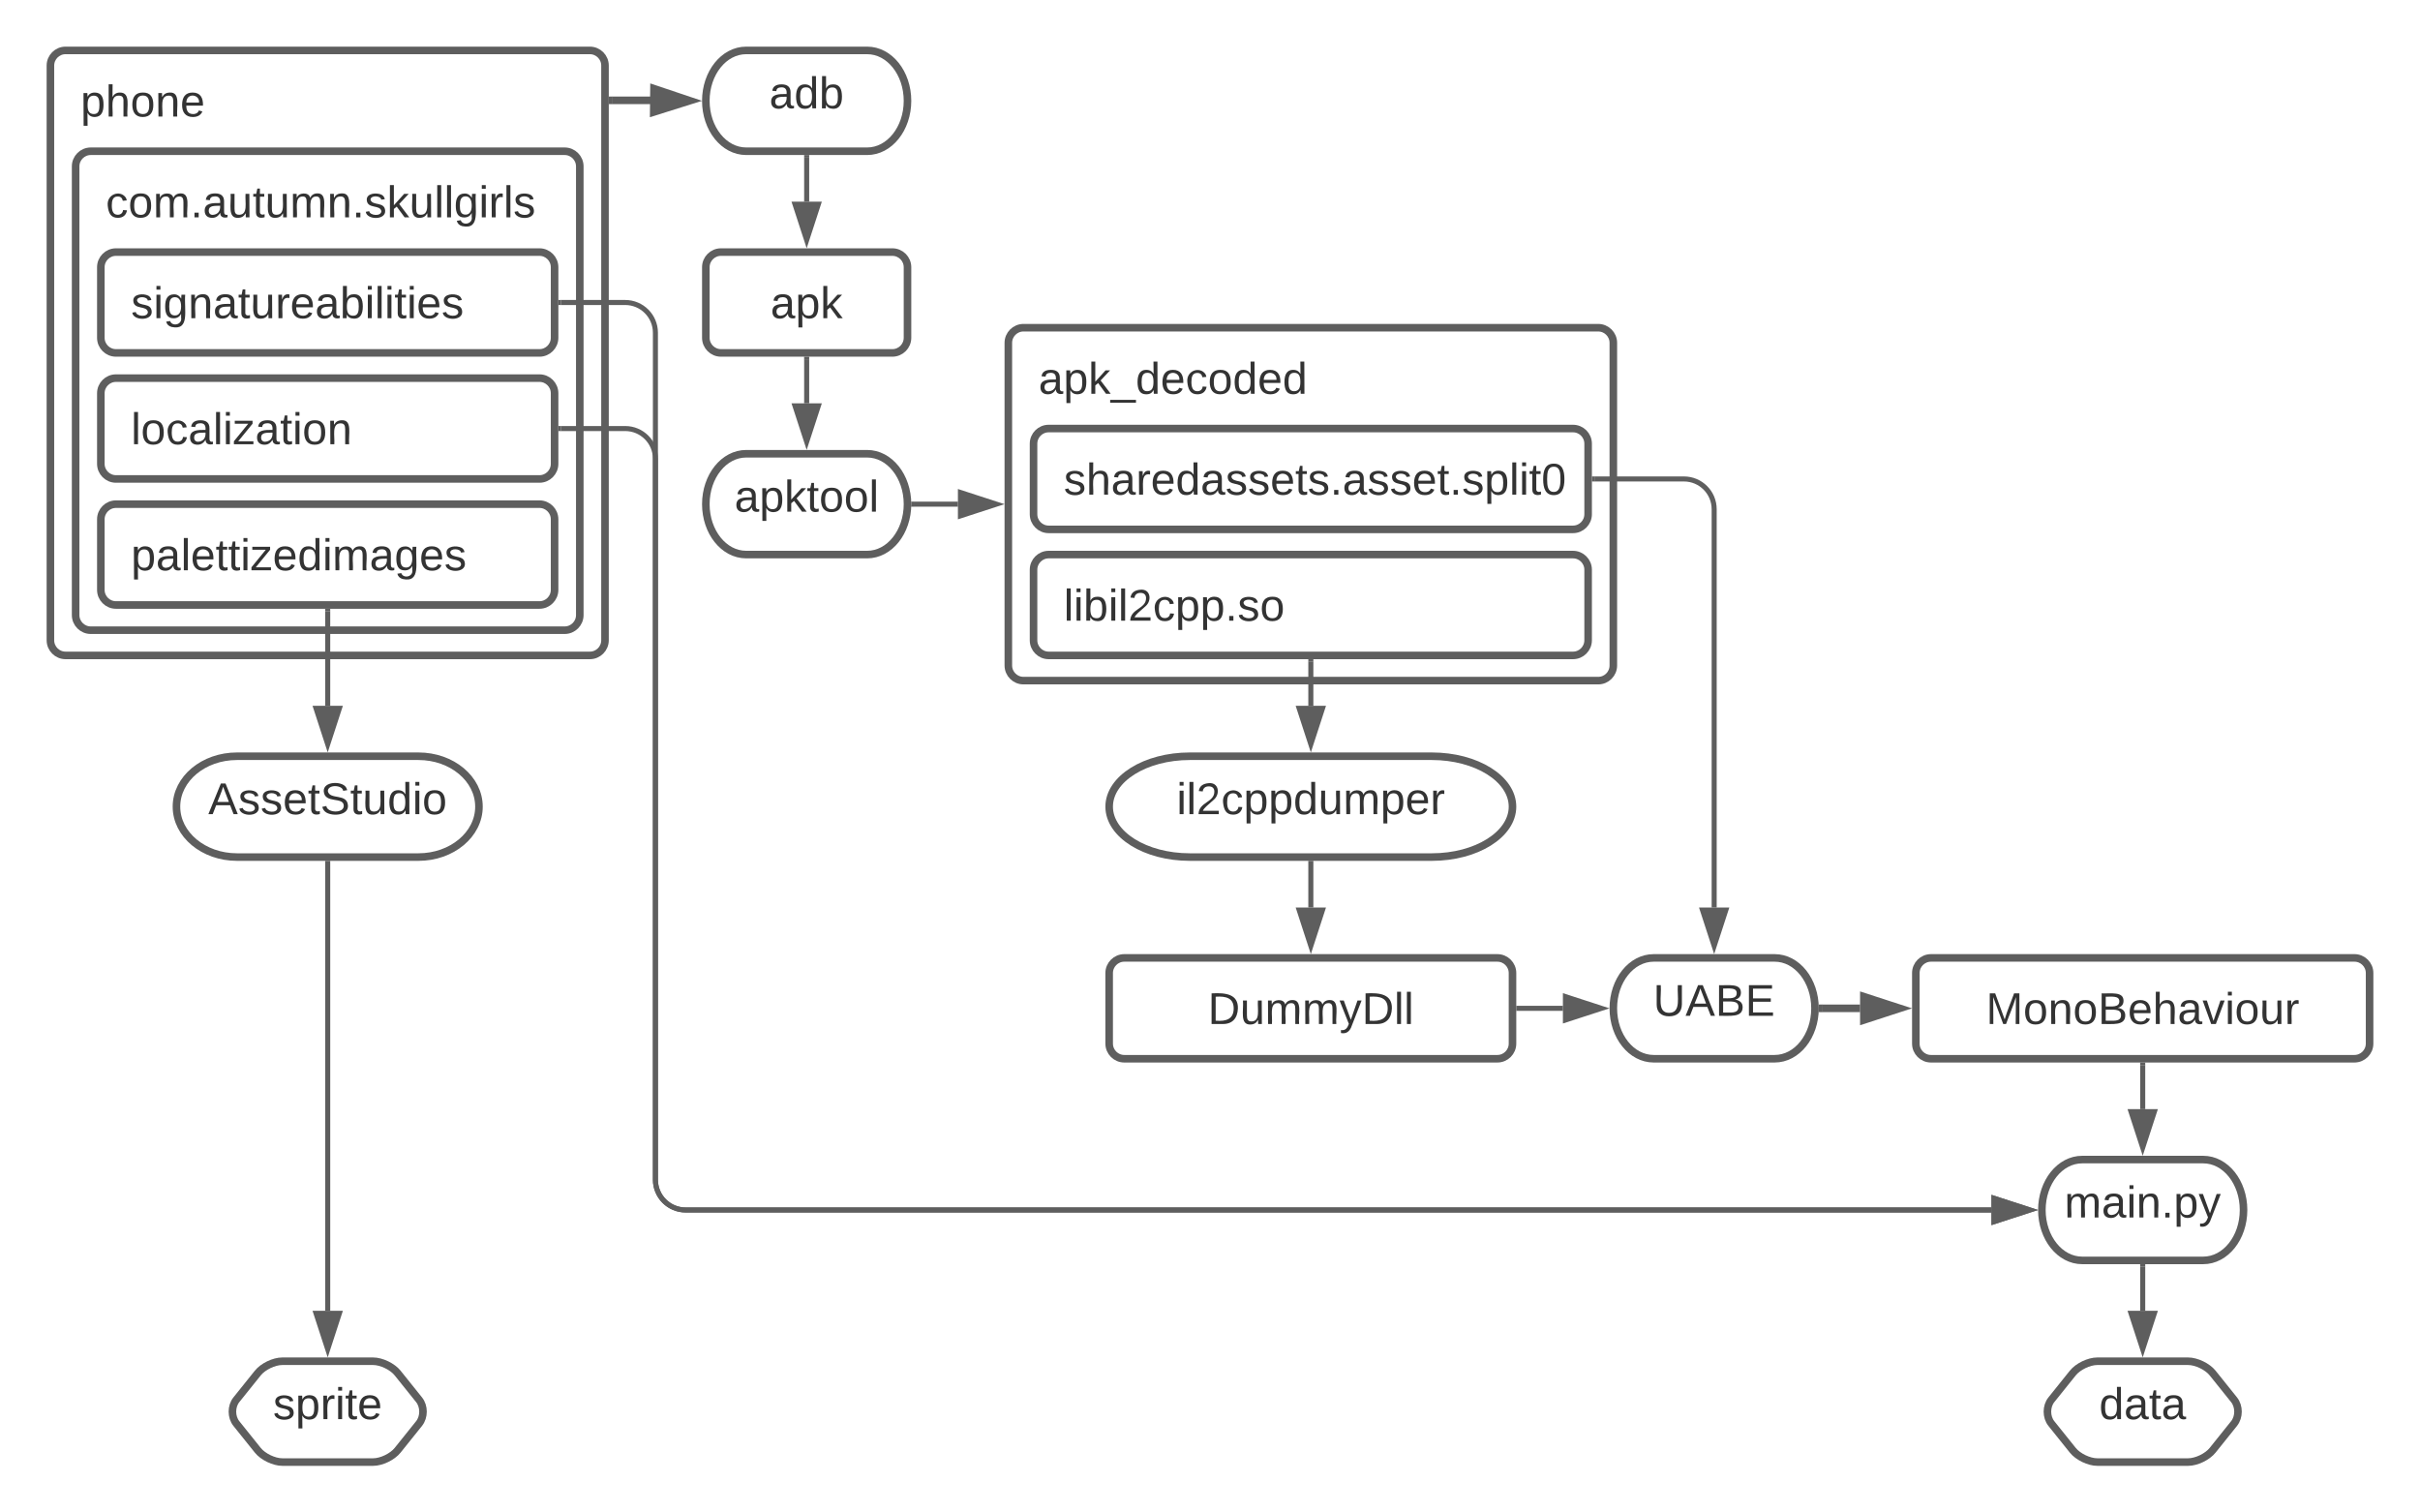 <svg xmlns="http://www.w3.org/2000/svg" xmlns:xlink="http://www.w3.org/1999/xlink" xmlns:lucid="lucid" width="960" height="600"><g transform="translate(-60 -60)" lucid:page-tab-id="0_0"><path d="M0 0h1760v1360H0z" fill="#fff"/><path d="M80 86c0-3.3 2.7-6 6-6h208c3.3 0 6 2.7 6 6v228c0 3.3-2.7 6-6 6H86c-3.3 0-6-2.7-6-6z" stroke="#5e5e5e" stroke-width="3" fill="#fff"/><use xlink:href="#a" transform="matrix(1,0,0,1,92,92) translate(0 14.222)"/><path d="M90 126c0-3.3 2.7-6 6-6h188c3.3 0 6 2.7 6 6v178c0 3.3-2.7 6-6 6H96c-3.3 0-6-2.7-6-6z" stroke="#5e5e5e" stroke-width="3" fill="#fff"/><use xlink:href="#b" transform="matrix(1,0,0,1,102,132) translate(0 14.222)"/><path d="M100 166c0-3.3 2.7-6 6-6h168c3.3 0 6 2.7 6 6v28c0 3.3-2.7 6-6 6H106c-3.3 0-6-2.7-6-6z" stroke="#5e5e5e" stroke-width="3" fill="#fff"/><use xlink:href="#c" transform="matrix(1,0,0,1,112,172) translate(0 14.222)"/><path d="M100 216c0-3.3 2.7-6 6-6h168c3.3 0 6 2.7 6 6v28c0 3.3-2.7 6-6 6H106c-3.3 0-6-2.7-6-6z" stroke="#5e5e5e" stroke-width="3" fill="#fff"/><use xlink:href="#d" transform="matrix(1,0,0,1,112,222) translate(0 14.222)"/><path d="M100 266c0-3.3 2.7-6 6-6h168c3.3 0 6 2.7 6 6v28c0 3.3-2.7 6-6 6H106c-3.3 0-6-2.7-6-6z" stroke="#5e5e5e" stroke-width="3" fill="#fff"/><use xlink:href="#e" transform="matrix(1,0,0,1,112,272) translate(0 14.222)"/><path d="M460 196c0-3.3 2.7-6 6-6h228c3.3 0 6 2.7 6 6v128c0 3.3-2.7 6-6 6H466c-3.3 0-6-2.7-6-6z" stroke="#5e5e5e" stroke-width="3" fill="#fff"/><use xlink:href="#f" transform="matrix(1,0,0,1,472,202) translate(0 14.222)"/><path d="M470 286c0-3.3 2.7-6 6-6h208c3.3 0 6 2.7 6 6v28c0 3.3-2.7 6-6 6H476c-3.3 0-6-2.7-6-6z" stroke="#5e5e5e" stroke-width="3" fill="#fff"/><use xlink:href="#g" transform="matrix(1,0,0,1,482,292) translate(0 14.222)"/><path d="M470 236c0-3.3 2.7-6 6-6h208c3.3 0 6 2.7 6 6v28c0 3.3-2.7 6-6 6H476c-3.3 0-6-2.7-6-6z" stroke="#5e5e5e" stroke-width="3" fill="#fff"/><use xlink:href="#h" transform="matrix(1,0,0,1,482,242) translate(0 14.222)"/><path d="M404 80c8.84 0 16 8.95 16 20s-7.16 20-16 20h-48c-8.84 0-16-8.95-16-20s7.16-20 16-20z" stroke="#5e5e5e" stroke-width="3" fill="#fff"/><use xlink:href="#i" transform="matrix(1,0,0,1,345,85) translate(20.185 17.972)"/><path d="M340 166c0-3.3 2.7-6 6-6h68c3.3 0 6 2.7 6 6v28c0 3.3-2.7 6-6 6h-68c-3.3 0-6-2.7-6-6z" stroke="#5e5e5e" stroke-width="3" fill="#fff"/><use xlink:href="#j" transform="matrix(1,0,0,1,352,172) translate(13.679 14.222)"/><path d="M404 240c8.84 0 16 8.95 16 20s-7.16 20-16 20h-48c-8.84 0-16-8.95-16-20s7.16-20 16-20z" stroke="#5e5e5e" stroke-width="3" fill="#fff"/><use xlink:href="#k" transform="matrix(1,0,0,1,345,245) translate(6.383 17.972)"/><path d="M500 446c0-3.3 2.7-6 6-6h148c3.3 0 6 2.7 6 6v28c0 3.3-2.7 6-6 6H506c-3.3 0-6-2.7-6-6z" stroke="#5e5e5e" stroke-width="3" fill="#fff"/><use xlink:href="#l" transform="matrix(1,0,0,1,512,452) translate(27.16 14.222)"/><path d="M628 360c17.67 0 32 8.95 32 20s-14.33 20-32 20h-96c-17.67 0-32-8.95-32-20s14.33-20 32-20z" stroke="#5e5e5e" stroke-width="3" fill="#fff"/><use xlink:href="#m" transform="matrix(1,0,0,1,505,365) translate(21.77 17.972)"/><path d="M764 440c8.84 0 16 8.95 16 20s-7.16 20-16 20h-48c-8.84 0-16-8.95-16-20s7.16-20 16-20z" stroke="#5e5e5e" stroke-width="3" fill="#fff"/><use xlink:href="#n" transform="matrix(1,0,0,1,705,445) translate(10.827 17.972)"/><path d="M226 360c13.25 0 24 8.95 24 20s-10.75 20-24 20h-72c-13.25 0-24-8.95-24-20s10.75-20 24-20z" stroke="#5e5e5e" stroke-width="3" fill="#fff"/><use xlink:href="#o" transform="matrix(1,0,0,1,135,365) translate(7.617 17.972)"/><path d="M820 446c0-3.3 2.7-6 6-6h168c3.3 0 6 2.7 6 6v28c0 3.3-2.7 6-6 6H826c-3.3 0-6-2.7-6-6z" stroke="#5e5e5e" stroke-width="3" fill="#fff"/><use xlink:href="#p" transform="matrix(1,0,0,1,832,452) translate(15.852 14.222)"/><path d="M783 460h14.88" stroke="#5e5e5e" stroke-width="3" fill="none"/><path d="M783.04 461.5h-1.7l.16-1.43-.05-1.57h1.6z" fill="#5e5e5e"/><path d="M813.65 460l-14.27 4.64v-9.28z" stroke="#5e5e5e" stroke-width="3" fill="#5e5e5e"/><path d="M934 520c8.84 0 16 8.95 16 20s-7.16 20-16 20h-48c-8.84 0-16-8.95-16-20s7.16-20 16-20z" stroke="#5e5e5e" stroke-width="3" fill="#fff"/><use xlink:href="#q" transform="matrix(1,0,0,1,875,525) translate(3.938 17.972)"/><path d="M303 99.8h15.1" stroke="#5e5e5e" stroke-width="3" fill="none"/><path d="M303.04 101.3h-1.54v-3h1.54z" fill="#5e5e5e"/><path d="M333.65 99.95l-14.32 4.5.1-9.28z" stroke="#5e5e5e" stroke-width="3" fill="#5e5e5e"/><path d="M580 402.5V420" stroke="#5e5e5e" stroke-width="2" fill="none"/><path d="M581 402.53h-2v-1.03h2z" fill="#5e5e5e"/><path d="M580 435.26L575.36 421h9.28z" stroke="#5e5e5e" stroke-width="2" fill="#5e5e5e"/><path d="M190 302.5V340" stroke="#5e5e5e" stroke-width="2" fill="none"/><path d="M191 302.53h-2v-1.03h2z" fill="#5e5e5e"/><path d="M190 355.26L185.36 341h9.28z" stroke="#5e5e5e" stroke-width="2" fill="#5e5e5e"/><path d="M580 322.5V340" stroke="#5e5e5e" stroke-width="2" fill="none"/><path d="M581 322.53h-2v-1.03h2z" fill="#5e5e5e"/><path d="M580 355.26L575.36 341h9.28z" stroke="#5e5e5e" stroke-width="2" fill="#5e5e5e"/><path d="M692.5 250H728c6.63 0 12 5.37 12 12v158" stroke="#5e5e5e" stroke-width="2" fill="none"/><path d="M692.53 251h-1.03v-2h1.03z" fill="#5e5e5e"/><path d="M740 435.26L735.36 421h9.28z" stroke="#5e5e5e" stroke-width="2" fill="#5e5e5e"/><path d="M662.5 460H680" stroke="#5e5e5e" stroke-width="2" fill="none"/><path d="M662.53 461h-1.03v-2h1.03z" fill="#5e5e5e"/><path d="M695.26 460L681 464.64v-9.28z" stroke="#5e5e5e" stroke-width="2" fill="#5e5e5e"/><path d="M282.5 180H308c6.63 0 12 5.37 12 12v336c0 6.63 5.37 12 12 12h518" stroke="#5e5e5e" stroke-width="2" fill="none"/><path d="M282.53 181h-1.03v-2h1.03z" fill="#5e5e5e"/><path d="M865.26 540L851 544.64v-9.28z" stroke="#5e5e5e" stroke-width="2" fill="#5e5e5e"/><path d="M282.5 230H308c6.63 0 12 5.37 12 12v286c0 6.63 5.37 12 12 12h518" stroke="#5e5e5e" stroke-width="2" fill="none"/><path d="M282.53 231h-1.03v-2h1.03z" fill="#5e5e5e"/><path d="M865.26 540L851 544.64v-9.28z" stroke="#5e5e5e" stroke-width="2" fill="#5e5e5e"/><path d="M910 482.5V500" stroke="#5e5e5e" stroke-width="2" fill="none"/><path d="M911 482.53h-2v-1.03h2z" fill="#5e5e5e"/><path d="M910 515.26L905.36 501h9.28z" stroke="#5e5e5e" stroke-width="2" fill="#5e5e5e"/><path d="M380 122.5V140" stroke="#5e5e5e" stroke-width="2" fill="none"/><path d="M381 122.53h-2v-1.03h2z" fill="#5e5e5e"/><path d="M380 155.26L375.36 141h9.28z" stroke="#5e5e5e" stroke-width="2" fill="#5e5e5e"/><path d="M380 202.5V220" stroke="#5e5e5e" stroke-width="2" fill="none"/><path d="M381 202.53h-2v-1.03h2z" fill="#5e5e5e"/><path d="M380 235.26L375.36 221h9.28z" stroke="#5e5e5e" stroke-width="2" fill="#5e5e5e"/><path d="M422.5 260H440" stroke="#5e5e5e" stroke-width="2" fill="none"/><path d="M422.53 261h-1.14l.1-.93-.03-1.07h1.06z" fill="#5e5e5e"/><path d="M455.26 260L441 264.64v-9.28z" stroke="#5e5e5e" stroke-width="2" fill="#5e5e5e"/><path d="M162.25 604.7c2.07-2.6 6.44-4.7 9.75-4.7h36c3.3 0 7.68 2.1 9.75 4.7l8.5 10.6c2.07 2.6 2.07 6.8 0 9.4l-8.5 10.6c-2.07 2.6-6.44 4.7-9.75 4.7h-36c-3.3 0-7.68-2.1-9.75-4.7l-8.5-10.6c-2.07-2.6-2.07-6.8 0-9.4z" stroke="#5e5e5e" stroke-width="3" fill="#fff"/><use xlink:href="#r" transform="matrix(1,0,0,1,155,605) translate(13.326 17.972)"/><path d="M882.25 604.7c2.07-2.6 6.44-4.7 9.75-4.7h36c3.3 0 7.68 2.1 9.75 4.7l8.5 10.6c2.07 2.6 2.07 6.8 0 9.4l-8.5 10.6c-2.07 2.6-6.44 4.7-9.75 4.7h-36c-3.3 0-7.68-2.1-9.75-4.7l-8.5-10.6c-2.07-2.6-2.07-6.8 0-9.4z" stroke="#5e5e5e" stroke-width="3" fill="#fff"/><use xlink:href="#s" transform="matrix(1,0,0,1,875,605) translate(17.721 17.972)"/><path d="M190 402.5V580" stroke="#5e5e5e" stroke-width="2" fill="none"/><path d="M191 402.53h-2v-1.03h2z" fill="#5e5e5e"/><path d="M190 595.26L185.36 581h9.28z" stroke="#5e5e5e" stroke-width="2" fill="#5e5e5e"/><path d="M910 562.5V580" stroke="#5e5e5e" stroke-width="2" fill="none"/><path d="M911 562.53h-2v-1.03h2z" fill="#5e5e5e"/><path d="M910 595.26L905.36 581h9.28z" stroke="#5e5e5e" stroke-width="2" fill="#5e5e5e"/><defs><path fill="#333" d="M115-194c55 1 70 41 70 98S169 2 115 4C84 4 66-9 55-30l1 105H24l-1-265h31l2 30c10-21 28-34 59-34zm-8 174c40 0 45-34 45-75s-6-73-45-74c-42 0-51 32-51 76 0 43 10 73 51 73" id="t"/><path fill="#333" d="M106-169C34-169 62-67 57 0H25v-261h32l-1 103c12-21 28-36 61-36 89 0 53 116 60 194h-32v-121c2-32-8-49-39-48" id="u"/><path fill="#333" d="M100-194c62-1 85 37 85 99 1 63-27 99-86 99S16-35 15-95c0-66 28-99 85-99zM99-20c44 1 53-31 53-75 0-43-8-75-51-75s-53 32-53 75 10 74 51 75" id="v"/><path fill="#333" d="M117-194c89-4 53 116 60 194h-32v-121c0-31-8-49-39-48C34-167 62-67 57 0H25l-1-190h30c1 10-1 24 2 32 11-22 29-35 61-36" id="w"/><path fill="#333" d="M100-194c63 0 86 42 84 106H49c0 40 14 67 53 68 26 1 43-12 49-29l28 8c-11 28-37 45-77 45C44 4 14-33 15-96c1-61 26-98 85-98zm52 81c6-60-76-77-97-28-3 7-6 17-6 28h103" id="x"/><g id="a"><use transform="matrix(0.049,0,0,0.049,0,0)" xlink:href="#t"/><use transform="matrix(0.049,0,0,0.049,9.877,0)" xlink:href="#u"/><use transform="matrix(0.049,0,0,0.049,19.753,0)" xlink:href="#v"/><use transform="matrix(0.049,0,0,0.049,29.63,0)" xlink:href="#w"/><use transform="matrix(0.049,0,0,0.049,39.506,0)" xlink:href="#x"/></g><path fill="#333" d="M96-169c-40 0-48 33-48 73s9 75 48 75c24 0 41-14 43-38l32 2c-6 37-31 61-74 61-59 0-76-41-82-99-10-93 101-131 147-64 4 7 5 14 7 22l-32 3c-4-21-16-35-41-35" id="y"/><path fill="#333" d="M210-169c-67 3-38 105-44 169h-31v-121c0-29-5-50-35-48C34-165 62-65 56 0H25l-1-190h30c1 10-1 24 2 32 10-44 99-50 107 0 11-21 27-35 58-36 85-2 47 119 55 194h-31v-121c0-29-5-49-35-48" id="z"/><path fill="#333" d="M33 0v-38h34V0H33" id="A"/><path fill="#333" d="M141-36C126-15 110 5 73 4 37 3 15-17 15-53c-1-64 63-63 125-63 3-35-9-54-41-54-24 1-41 7-42 31l-33-3c5-37 33-52 76-52 45 0 72 20 72 64v82c-1 20 7 32 28 27v20c-31 9-61-2-59-35zM48-53c0 20 12 33 32 33 41-3 63-29 60-74-43 2-92-5-92 41" id="B"/><path fill="#333" d="M84 4C-5 8 30-112 23-190h32v120c0 31 7 50 39 49 72-2 45-101 50-169h31l1 190h-30c-1-10 1-25-2-33-11 22-28 36-60 37" id="C"/><path fill="#333" d="M59-47c-2 24 18 29 38 22v24C64 9 27 4 27-40v-127H5v-23h24l9-43h21v43h35v23H59v120" id="D"/><path fill="#333" d="M135-143c-3-34-86-38-87 0 15 53 115 12 119 90S17 21 10-45l28-5c4 36 97 45 98 0-10-56-113-15-118-90-4-57 82-63 122-42 12 7 21 19 24 35" id="E"/><path fill="#333" d="M143 0L79-87 56-68V0H24v-261h32v163l83-92h37l-77 82L181 0h-38" id="F"/><path fill="#333" d="M24 0v-261h32V0H24" id="G"/><path fill="#333" d="M177-190C167-65 218 103 67 71c-23-6-38-20-44-43l32-5c15 47 100 32 89-28v-30C133-14 115 1 83 1 29 1 15-40 15-95c0-56 16-97 71-98 29-1 48 16 59 35 1-10 0-23 2-32h30zM94-22c36 0 50-32 50-73 0-42-14-75-50-75-39 0-46 34-46 75s6 73 46 73" id="H"/><path fill="#333" d="M24-231v-30h32v30H24zM24 0v-190h32V0H24" id="I"/><path fill="#333" d="M114-163C36-179 61-72 57 0H25l-1-190h30c1 12-1 29 2 39 6-27 23-49 58-41v29" id="J"/><g id="b"><use transform="matrix(0.049,0,0,0.049,0,0)" xlink:href="#y"/><use transform="matrix(0.049,0,0,0.049,8.889,0)" xlink:href="#v"/><use transform="matrix(0.049,0,0,0.049,18.765,0)" xlink:href="#z"/><use transform="matrix(0.049,0,0,0.049,33.531,0)" xlink:href="#A"/><use transform="matrix(0.049,0,0,0.049,38.469,0)" xlink:href="#B"/><use transform="matrix(0.049,0,0,0.049,48.346,0)" xlink:href="#C"/><use transform="matrix(0.049,0,0,0.049,58.222,0)" xlink:href="#D"/><use transform="matrix(0.049,0,0,0.049,63.16,0)" xlink:href="#C"/><use transform="matrix(0.049,0,0,0.049,73.037,0)" xlink:href="#z"/><use transform="matrix(0.049,0,0,0.049,87.802,0)" xlink:href="#w"/><use transform="matrix(0.049,0,0,0.049,97.679,0)" xlink:href="#A"/><use transform="matrix(0.049,0,0,0.049,102.617,0)" xlink:href="#E"/><use transform="matrix(0.049,0,0,0.049,111.506,0)" xlink:href="#F"/><use transform="matrix(0.049,0,0,0.049,120.395,0)" xlink:href="#C"/><use transform="matrix(0.049,0,0,0.049,130.272,0)" xlink:href="#G"/><use transform="matrix(0.049,0,0,0.049,134.173,0)" xlink:href="#G"/><use transform="matrix(0.049,0,0,0.049,138.074,0)" xlink:href="#H"/><use transform="matrix(0.049,0,0,0.049,147.951,0)" xlink:href="#I"/><use transform="matrix(0.049,0,0,0.049,151.852,0)" xlink:href="#J"/><use transform="matrix(0.049,0,0,0.049,157.728,0)" xlink:href="#G"/><use transform="matrix(0.049,0,0,0.049,161.63,0)" xlink:href="#E"/></g><path fill="#333" d="M115-194c53 0 69 39 70 98 0 66-23 100-70 100C84 3 66-7 56-30L54 0H23l1-261h32v101c10-23 28-34 59-34zm-8 174c40 0 45-34 45-75 0-40-5-75-45-74-42 0-51 32-51 76 0 43 10 73 51 73" id="K"/><g id="c"><use transform="matrix(0.049,0,0,0.049,0,0)" xlink:href="#E"/><use transform="matrix(0.049,0,0,0.049,8.889,0)" xlink:href="#I"/><use transform="matrix(0.049,0,0,0.049,12.79,0)" xlink:href="#H"/><use transform="matrix(0.049,0,0,0.049,22.667,0)" xlink:href="#w"/><use transform="matrix(0.049,0,0,0.049,32.543,0)" xlink:href="#B"/><use transform="matrix(0.049,0,0,0.049,42.42,0)" xlink:href="#D"/><use transform="matrix(0.049,0,0,0.049,47.358,0)" xlink:href="#C"/><use transform="matrix(0.049,0,0,0.049,57.235,0)" xlink:href="#J"/><use transform="matrix(0.049,0,0,0.049,63.111,0)" xlink:href="#x"/><use transform="matrix(0.049,0,0,0.049,72.988,0)" xlink:href="#B"/><use transform="matrix(0.049,0,0,0.049,82.864,0)" xlink:href="#K"/><use transform="matrix(0.049,0,0,0.049,92.741,0)" xlink:href="#I"/><use transform="matrix(0.049,0,0,0.049,96.642,0)" xlink:href="#G"/><use transform="matrix(0.049,0,0,0.049,100.543,0)" xlink:href="#I"/><use transform="matrix(0.049,0,0,0.049,104.444,0)" xlink:href="#D"/><use transform="matrix(0.049,0,0,0.049,109.383,0)" xlink:href="#I"/><use transform="matrix(0.049,0,0,0.049,113.284,0)" xlink:href="#x"/><use transform="matrix(0.049,0,0,0.049,123.16,0)" xlink:href="#E"/></g><path fill="#333" d="M9 0v-24l116-142H16v-24h144v24L44-24h123V0H9" id="L"/><g id="d"><use transform="matrix(0.049,0,0,0.049,0,0)" xlink:href="#G"/><use transform="matrix(0.049,0,0,0.049,3.901,0)" xlink:href="#v"/><use transform="matrix(0.049,0,0,0.049,13.778,0)" xlink:href="#y"/><use transform="matrix(0.049,0,0,0.049,22.667,0)" xlink:href="#B"/><use transform="matrix(0.049,0,0,0.049,32.543,0)" xlink:href="#G"/><use transform="matrix(0.049,0,0,0.049,36.444,0)" xlink:href="#I"/><use transform="matrix(0.049,0,0,0.049,40.346,0)" xlink:href="#L"/><use transform="matrix(0.049,0,0,0.049,49.235,0)" xlink:href="#B"/><use transform="matrix(0.049,0,0,0.049,59.111,0)" xlink:href="#D"/><use transform="matrix(0.049,0,0,0.049,64.049,0)" xlink:href="#I"/><use transform="matrix(0.049,0,0,0.049,67.951,0)" xlink:href="#v"/><use transform="matrix(0.049,0,0,0.049,77.827,0)" xlink:href="#w"/></g><path fill="#333" d="M85-194c31 0 48 13 60 33l-1-100h32l1 261h-30c-2-10 0-23-3-31C134-8 116 4 85 4 32 4 16-35 15-94c0-66 23-100 70-100zm9 24c-40 0-46 34-46 75 0 40 6 74 45 74 42 0 51-32 51-76 0-42-9-74-50-73" id="M"/><g id="e"><use transform="matrix(0.049,0,0,0.049,0,0)" xlink:href="#t"/><use transform="matrix(0.049,0,0,0.049,9.877,0)" xlink:href="#B"/><use transform="matrix(0.049,0,0,0.049,19.753,0)" xlink:href="#G"/><use transform="matrix(0.049,0,0,0.049,23.654,0)" xlink:href="#x"/><use transform="matrix(0.049,0,0,0.049,33.531,0)" xlink:href="#D"/><use transform="matrix(0.049,0,0,0.049,38.469,0)" xlink:href="#D"/><use transform="matrix(0.049,0,0,0.049,43.407,0)" xlink:href="#I"/><use transform="matrix(0.049,0,0,0.049,47.309,0)" xlink:href="#L"/><use transform="matrix(0.049,0,0,0.049,56.198,0)" xlink:href="#x"/><use transform="matrix(0.049,0,0,0.049,66.074,0)" xlink:href="#M"/><use transform="matrix(0.049,0,0,0.049,75.951,0)" xlink:href="#I"/><use transform="matrix(0.049,0,0,0.049,79.852,0)" xlink:href="#z"/><use transform="matrix(0.049,0,0,0.049,94.617,0)" xlink:href="#B"/><use transform="matrix(0.049,0,0,0.049,104.494,0)" xlink:href="#H"/><use transform="matrix(0.049,0,0,0.049,114.37,0)" xlink:href="#x"/><use transform="matrix(0.049,0,0,0.049,124.247,0)" xlink:href="#E"/></g><path fill="#333" d="M-5 72V49h209v23H-5" id="N"/><g id="f"><use transform="matrix(0.049,0,0,0.049,0,0)" xlink:href="#B"/><use transform="matrix(0.049,0,0,0.049,9.877,0)" xlink:href="#t"/><use transform="matrix(0.049,0,0,0.049,19.753,0)" xlink:href="#F"/><use transform="matrix(0.049,0,0,0.049,28.642,0)" xlink:href="#N"/><use transform="matrix(0.049,0,0,0.049,38.519,0)" xlink:href="#M"/><use transform="matrix(0.049,0,0,0.049,48.395,0)" xlink:href="#x"/><use transform="matrix(0.049,0,0,0.049,58.272,0)" xlink:href="#y"/><use transform="matrix(0.049,0,0,0.049,67.16,0)" xlink:href="#v"/><use transform="matrix(0.049,0,0,0.049,77.037,0)" xlink:href="#M"/><use transform="matrix(0.049,0,0,0.049,86.914,0)" xlink:href="#x"/><use transform="matrix(0.049,0,0,0.049,96.79,0)" xlink:href="#M"/></g><path fill="#333" d="M101-251c82-7 93 87 43 132L82-64C71-53 59-42 53-27h129V0H18c2-99 128-94 128-182 0-28-16-43-45-43s-46 15-49 41l-32-3c6-41 34-60 81-64" id="O"/><g id="g"><use transform="matrix(0.049,0,0,0.049,0,0)" xlink:href="#G"/><use transform="matrix(0.049,0,0,0.049,3.901,0)" xlink:href="#I"/><use transform="matrix(0.049,0,0,0.049,7.802,0)" xlink:href="#K"/><use transform="matrix(0.049,0,0,0.049,17.679,0)" xlink:href="#I"/><use transform="matrix(0.049,0,0,0.049,21.58,0)" xlink:href="#G"/><use transform="matrix(0.049,0,0,0.049,25.481,0)" xlink:href="#O"/><use transform="matrix(0.049,0,0,0.049,35.358,0)" xlink:href="#y"/><use transform="matrix(0.049,0,0,0.049,44.247,0)" xlink:href="#t"/><use transform="matrix(0.049,0,0,0.049,54.123,0)" xlink:href="#t"/><use transform="matrix(0.049,0,0,0.049,64,0)" xlink:href="#A"/><use transform="matrix(0.049,0,0,0.049,68.938,0)" xlink:href="#E"/><use transform="matrix(0.049,0,0,0.049,77.827,0)" xlink:href="#v"/></g><path fill="#333" d="M101-251c68 0 85 55 85 127S166 4 100 4C33 4 14-52 14-124c0-73 17-127 87-127zm-1 229c47 0 54-49 54-102s-4-102-53-102c-51 0-55 48-55 102 0 53 5 102 54 102" id="P"/><g id="h"><use transform="matrix(0.049,0,0,0.049,0,0)" xlink:href="#E"/><use transform="matrix(0.049,0,0,0.049,8.889,0)" xlink:href="#u"/><use transform="matrix(0.049,0,0,0.049,18.765,0)" xlink:href="#B"/><use transform="matrix(0.049,0,0,0.049,28.642,0)" xlink:href="#J"/><use transform="matrix(0.049,0,0,0.049,34.519,0)" xlink:href="#x"/><use transform="matrix(0.049,0,0,0.049,44.395,0)" xlink:href="#M"/><use transform="matrix(0.049,0,0,0.049,54.272,0)" xlink:href="#B"/><use transform="matrix(0.049,0,0,0.049,64.148,0)" xlink:href="#E"/><use transform="matrix(0.049,0,0,0.049,73.037,0)" xlink:href="#E"/><use transform="matrix(0.049,0,0,0.049,81.926,0)" xlink:href="#x"/><use transform="matrix(0.049,0,0,0.049,91.802,0)" xlink:href="#D"/><use transform="matrix(0.049,0,0,0.049,96.741,0)" xlink:href="#E"/><use transform="matrix(0.049,0,0,0.049,105.63,0)" xlink:href="#A"/><use transform="matrix(0.049,0,0,0.049,110.568,0)" xlink:href="#B"/><use transform="matrix(0.049,0,0,0.049,120.444,0)" xlink:href="#E"/><use transform="matrix(0.049,0,0,0.049,129.333,0)" xlink:href="#E"/><use transform="matrix(0.049,0,0,0.049,138.222,0)" xlink:href="#x"/><use transform="matrix(0.049,0,0,0.049,148.099,0)" xlink:href="#D"/><use transform="matrix(0.049,0,0,0.049,153.037,0)" xlink:href="#A"/><use transform="matrix(0.049,0,0,0.049,157.975,0)" xlink:href="#E"/><use transform="matrix(0.049,0,0,0.049,166.864,0)" xlink:href="#t"/><use transform="matrix(0.049,0,0,0.049,176.741,0)" xlink:href="#G"/><use transform="matrix(0.049,0,0,0.049,180.642,0)" xlink:href="#I"/><use transform="matrix(0.049,0,0,0.049,184.543,0)" xlink:href="#D"/><use transform="matrix(0.049,0,0,0.049,189.481,0)" xlink:href="#P"/></g><g id="i"><use transform="matrix(0.049,0,0,0.049,0,0)" xlink:href="#B"/><use transform="matrix(0.049,0,0,0.049,9.877,0)" xlink:href="#M"/><use transform="matrix(0.049,0,0,0.049,19.753,0)" xlink:href="#K"/></g><g id="j"><use transform="matrix(0.049,0,0,0.049,0,0)" xlink:href="#B"/><use transform="matrix(0.049,0,0,0.049,9.877,0)" xlink:href="#t"/><use transform="matrix(0.049,0,0,0.049,19.753,0)" xlink:href="#F"/></g><g id="k"><use transform="matrix(0.049,0,0,0.049,0,0)" xlink:href="#B"/><use transform="matrix(0.049,0,0,0.049,9.877,0)" xlink:href="#t"/><use transform="matrix(0.049,0,0,0.049,19.753,0)" xlink:href="#F"/><use transform="matrix(0.049,0,0,0.049,28.642,0)" xlink:href="#D"/><use transform="matrix(0.049,0,0,0.049,33.58,0)" xlink:href="#v"/><use transform="matrix(0.049,0,0,0.049,43.457,0)" xlink:href="#v"/><use transform="matrix(0.049,0,0,0.049,53.333,0)" xlink:href="#G"/></g><path fill="#333" d="M30-248c118-7 216 8 213 122C240-48 200 0 122 0H30v-248zM63-27c89 8 146-16 146-99s-60-101-146-95v194" id="Q"/><path fill="#333" d="M179-190L93 31C79 59 56 82 12 73V49c39 6 53-20 64-50L1-190h34L92-34l54-156h33" id="R"/><g id="l"><use transform="matrix(0.049,0,0,0.049,0,0)" xlink:href="#Q"/><use transform="matrix(0.049,0,0,0.049,12.79,0)" xlink:href="#C"/><use transform="matrix(0.049,0,0,0.049,22.667,0)" xlink:href="#z"/><use transform="matrix(0.049,0,0,0.049,37.432,0)" xlink:href="#z"/><use transform="matrix(0.049,0,0,0.049,52.198,0)" xlink:href="#R"/><use transform="matrix(0.049,0,0,0.049,61.086,0)" xlink:href="#Q"/><use transform="matrix(0.049,0,0,0.049,73.877,0)" xlink:href="#G"/><use transform="matrix(0.049,0,0,0.049,77.778,0)" xlink:href="#G"/></g><g id="m"><use transform="matrix(0.049,0,0,0.049,0,0)" xlink:href="#I"/><use transform="matrix(0.049,0,0,0.049,3.901,0)" xlink:href="#G"/><use transform="matrix(0.049,0,0,0.049,7.802,0)" xlink:href="#O"/><use transform="matrix(0.049,0,0,0.049,17.679,0)" xlink:href="#y"/><use transform="matrix(0.049,0,0,0.049,26.568,0)" xlink:href="#t"/><use transform="matrix(0.049,0,0,0.049,36.444,0)" xlink:href="#t"/><use transform="matrix(0.049,0,0,0.049,46.321,0)" xlink:href="#M"/><use transform="matrix(0.049,0,0,0.049,56.198,0)" xlink:href="#C"/><use transform="matrix(0.049,0,0,0.049,66.074,0)" xlink:href="#z"/><use transform="matrix(0.049,0,0,0.049,80.84,0)" xlink:href="#t"/><use transform="matrix(0.049,0,0,0.049,90.716,0)" xlink:href="#x"/><use transform="matrix(0.049,0,0,0.049,100.593,0)" xlink:href="#J"/></g><path fill="#333" d="M232-93c-1 65-40 97-104 97C67 4 28-28 28-90v-158h33c8 89-33 224 67 224 102 0 64-133 71-224h33v155" id="S"/><path fill="#333" d="M205 0l-28-72H64L36 0H1l101-248h38L239 0h-34zm-38-99l-47-123c-12 45-31 82-46 123h93" id="T"/><path fill="#333" d="M160-131c35 5 61 23 61 61C221 17 115-2 30 0v-248c76 3 177-17 177 60 0 33-19 50-47 57zm-97-11c50-1 110 9 110-42 0-47-63-36-110-37v79zm0 115c55-2 124 14 124-45 0-56-70-42-124-44v89" id="U"/><path fill="#333" d="M30 0v-248h187v28H63v79h144v27H63v87h162V0H30" id="V"/><g id="n"><use transform="matrix(0.049,0,0,0.049,0,0)" xlink:href="#S"/><use transform="matrix(0.049,0,0,0.049,12.79,0)" xlink:href="#T"/><use transform="matrix(0.049,0,0,0.049,24.642,0)" xlink:href="#U"/><use transform="matrix(0.049,0,0,0.049,36.494,0)" xlink:href="#V"/></g><path fill="#333" d="M185-189c-5-48-123-54-124 2 14 75 158 14 163 119 3 78-121 87-175 55-17-10-28-26-33-46l33-7c5 56 141 63 141-1 0-78-155-14-162-118-5-82 145-84 179-34 5 7 8 16 11 25" id="W"/><g id="o"><use transform="matrix(0.049,0,0,0.049,0,0)" xlink:href="#T"/><use transform="matrix(0.049,0,0,0.049,11.852,0)" xlink:href="#E"/><use transform="matrix(0.049,0,0,0.049,20.741,0)" xlink:href="#E"/><use transform="matrix(0.049,0,0,0.049,29.63,0)" xlink:href="#x"/><use transform="matrix(0.049,0,0,0.049,39.506,0)" xlink:href="#D"/><use transform="matrix(0.049,0,0,0.049,44.444,0)" xlink:href="#W"/><use transform="matrix(0.049,0,0,0.049,56.296,0)" xlink:href="#D"/><use transform="matrix(0.049,0,0,0.049,61.235,0)" xlink:href="#C"/><use transform="matrix(0.049,0,0,0.049,71.111,0)" xlink:href="#M"/><use transform="matrix(0.049,0,0,0.049,80.988,0)" xlink:href="#I"/><use transform="matrix(0.049,0,0,0.049,84.889,0)" xlink:href="#v"/></g><path fill="#333" d="M240 0l2-218c-23 76-54 145-80 218h-23L58-218 59 0H30v-248h44l77 211c21-75 51-140 76-211h43V0h-30" id="X"/><path fill="#333" d="M108 0H70L1-190h34L89-25l56-165h34" id="Y"/><g id="p"><use transform="matrix(0.049,0,0,0.049,0,0)" xlink:href="#X"/><use transform="matrix(0.049,0,0,0.049,14.765,0)" xlink:href="#v"/><use transform="matrix(0.049,0,0,0.049,24.642,0)" xlink:href="#w"/><use transform="matrix(0.049,0,0,0.049,34.519,0)" xlink:href="#v"/><use transform="matrix(0.049,0,0,0.049,44.395,0)" xlink:href="#U"/><use transform="matrix(0.049,0,0,0.049,56.247,0)" xlink:href="#x"/><use transform="matrix(0.049,0,0,0.049,66.123,0)" xlink:href="#u"/><use transform="matrix(0.049,0,0,0.049,76,0)" xlink:href="#B"/><use transform="matrix(0.049,0,0,0.049,85.877,0)" xlink:href="#Y"/><use transform="matrix(0.049,0,0,0.049,94.765,0)" xlink:href="#I"/><use transform="matrix(0.049,0,0,0.049,98.667,0)" xlink:href="#v"/><use transform="matrix(0.049,0,0,0.049,108.543,0)" xlink:href="#C"/><use transform="matrix(0.049,0,0,0.049,118.42,0)" xlink:href="#J"/></g><g id="q"><use transform="matrix(0.049,0,0,0.049,0,0)" xlink:href="#z"/><use transform="matrix(0.049,0,0,0.049,14.765,0)" xlink:href="#B"/><use transform="matrix(0.049,0,0,0.049,24.642,0)" xlink:href="#I"/><use transform="matrix(0.049,0,0,0.049,28.543,0)" xlink:href="#w"/><use transform="matrix(0.049,0,0,0.049,38.42,0)" xlink:href="#A"/><use transform="matrix(0.049,0,0,0.049,43.358,0)" xlink:href="#t"/><use transform="matrix(0.049,0,0,0.049,53.235,0)" xlink:href="#R"/></g><g id="r"><use transform="matrix(0.049,0,0,0.049,0,0)" xlink:href="#E"/><use transform="matrix(0.049,0,0,0.049,8.889,0)" xlink:href="#t"/><use transform="matrix(0.049,0,0,0.049,18.765,0)" xlink:href="#J"/><use transform="matrix(0.049,0,0,0.049,24.642,0)" xlink:href="#I"/><use transform="matrix(0.049,0,0,0.049,28.543,0)" xlink:href="#D"/><use transform="matrix(0.049,0,0,0.049,33.481,0)" xlink:href="#x"/></g><g id="s"><use transform="matrix(0.049,0,0,0.049,0,0)" xlink:href="#M"/><use transform="matrix(0.049,0,0,0.049,9.877,0)" xlink:href="#B"/><use transform="matrix(0.049,0,0,0.049,19.753,0)" xlink:href="#D"/><use transform="matrix(0.049,0,0,0.049,24.691,0)" xlink:href="#B"/></g></defs></g></svg>